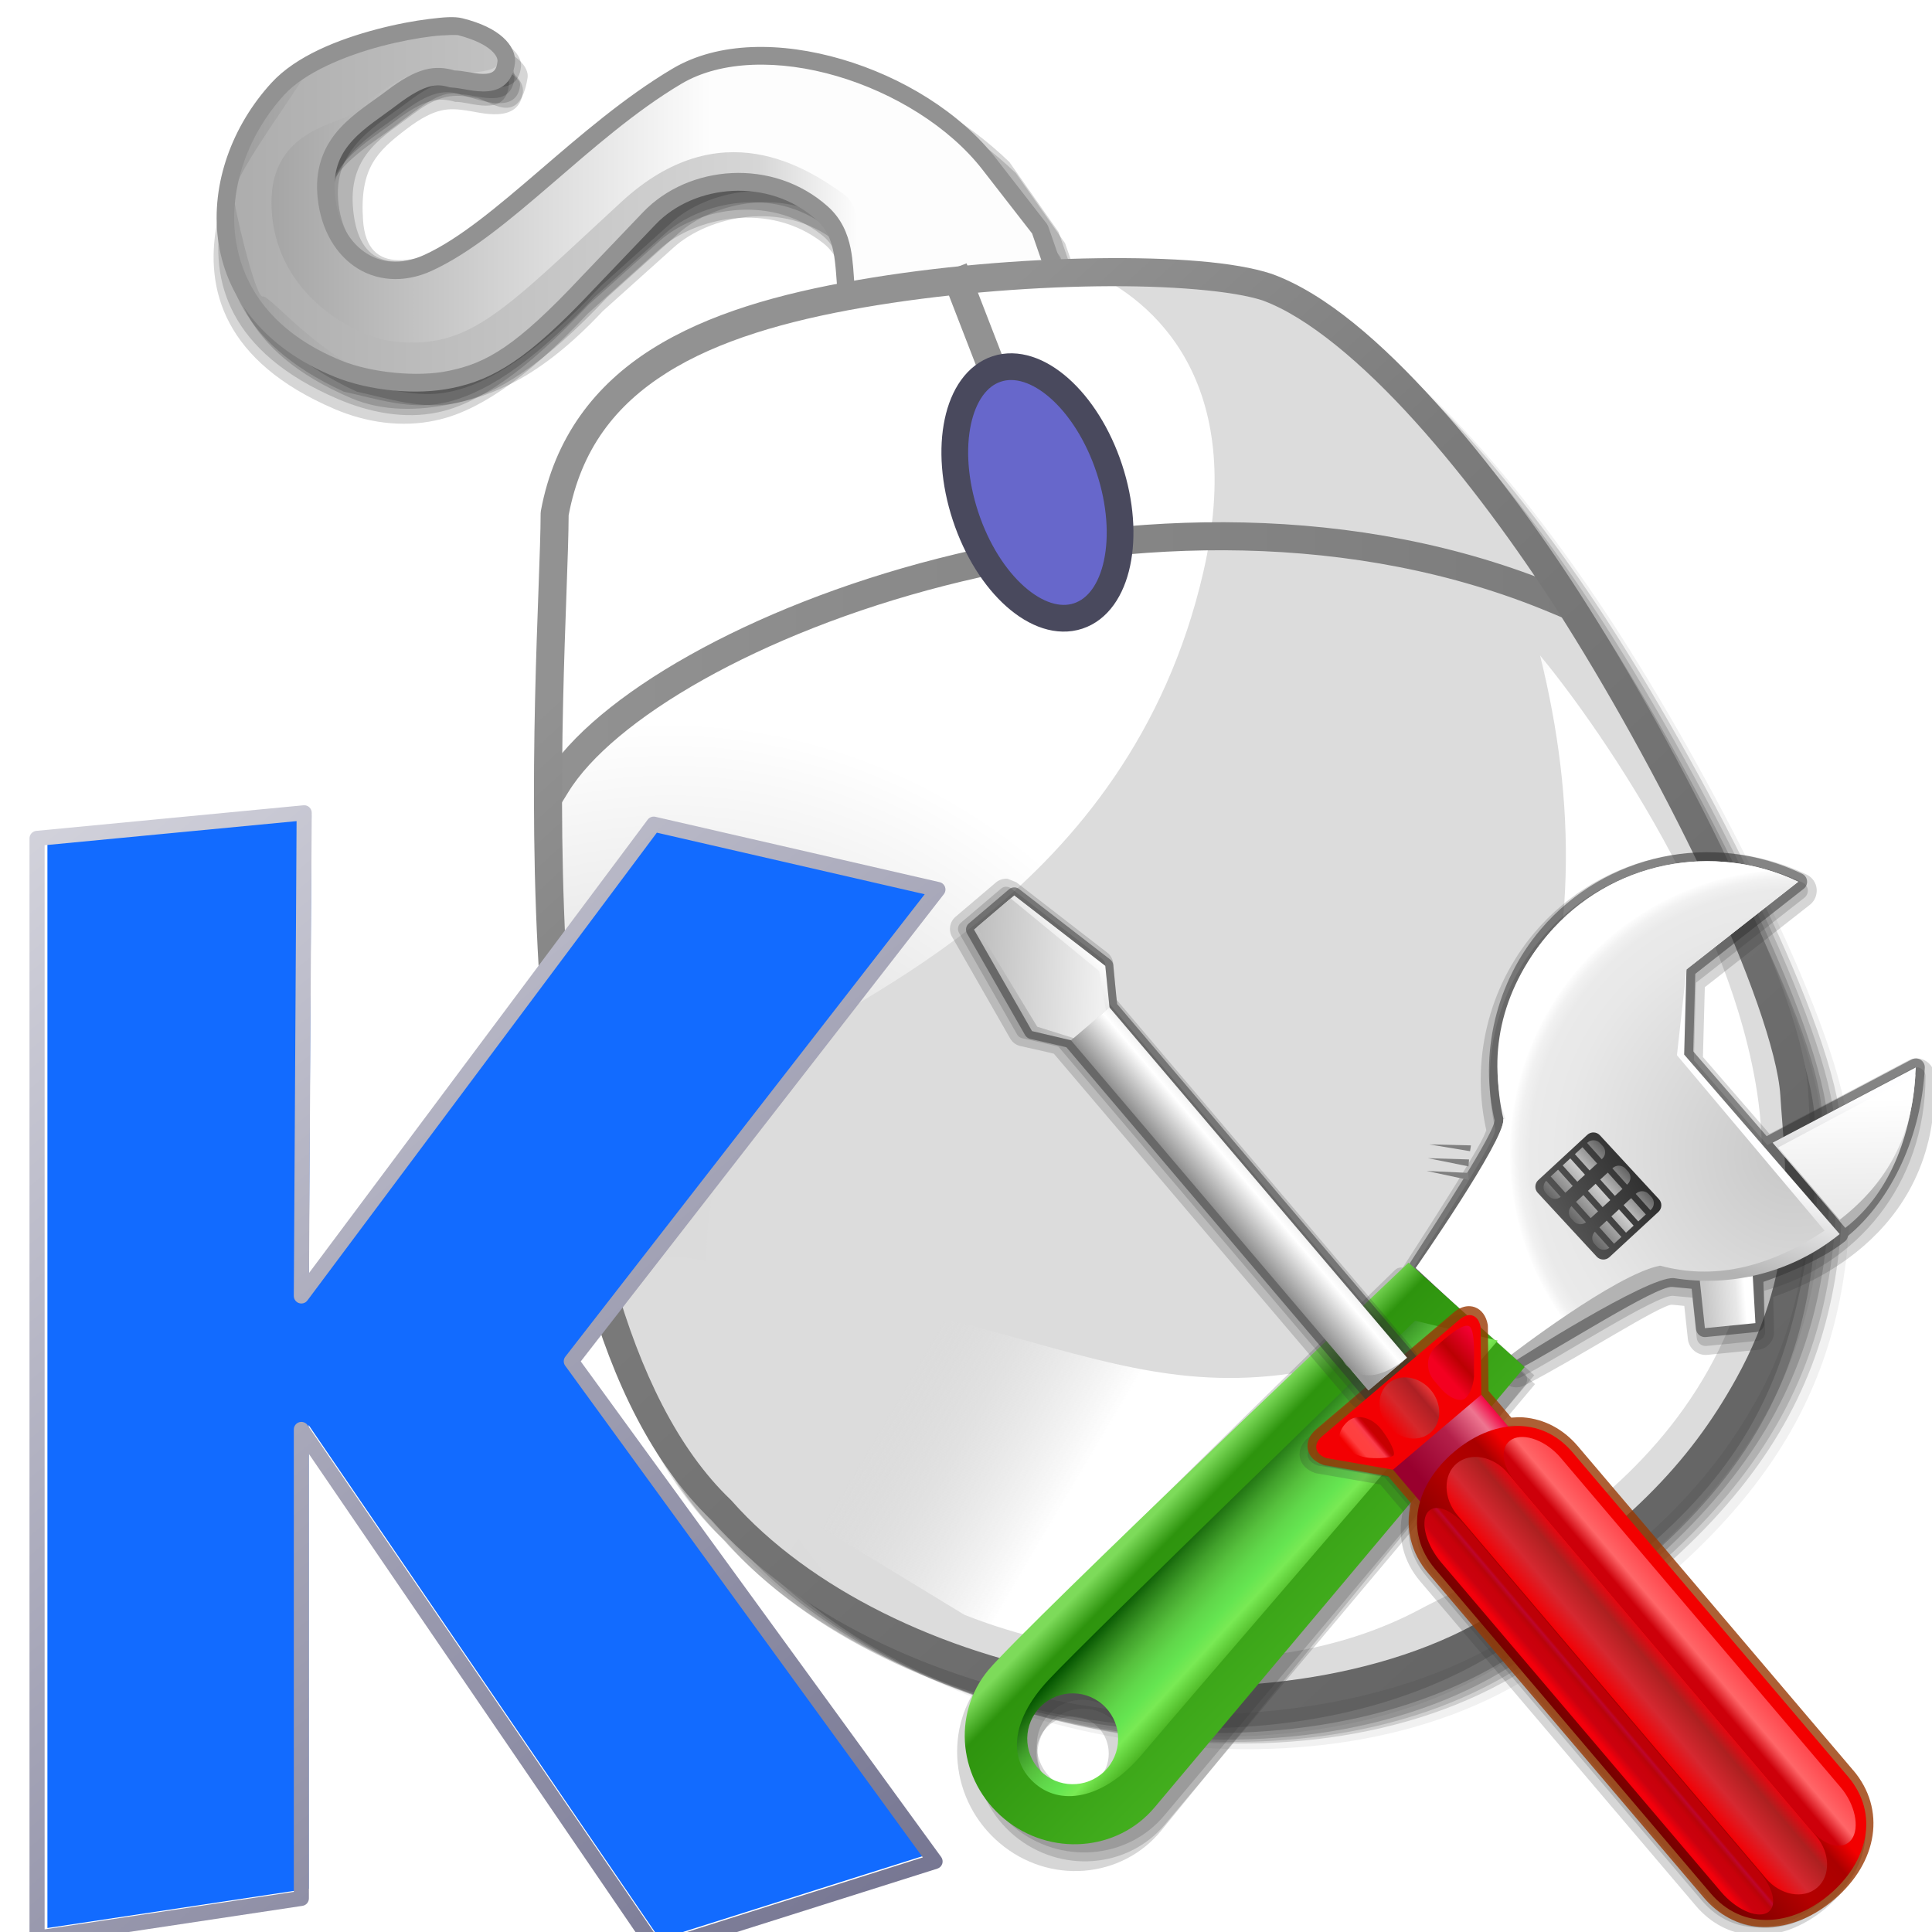 <?xml version="1.0" encoding="UTF-8" standalone="no"?>
<!-- Generator: Adobe Illustrator 10.0.3, SVG Export Plug-In . SVG Version: 3.0.0 Build 77)  -->

<svg
   width="256"
   height="256"
   viewBox="0 0 256 256"
   overflow="visible"
   enable-background="new 0 0 128 128"
   xml:space="preserve"
   version="1.1"
   id="svg25"
   sodipodi:docname="kmousetool.svg"
   inkscape:version="1.3.2 (091e20ef0f, 2023-11-25)"
   xmlns:inkscape="http://www.inkscape.org/namespaces/inkscape"
   xmlns:sodipodi="http://sodipodi.sourceforge.net/DTD/sodipodi-0.dtd"
   xmlns:xlink="http://www.w3.org/1999/xlink"
   xmlns="http://www.w3.org/2000/svg"
   xmlns:svg="http://www.w3.org/2000/svg"
   xmlns:rdf="http://www.w3.org/1999/02/22-rdf-syntax-ns#"
   xmlns:cc="http://creativecommons.org/ns#"
   xmlns:a="http://ns.adobe.com/AdobeSVGViewerExtensions/3.0/"
   xmlns:i="http://ns.adobe.com/AdobeIllustrator/10.0/"><defs
   id="defs25">
			<linearGradient
   id="XMLID_1_"
   gradientUnits="userSpaceOnUse"
   x1="43.757"
   y1="21.364"
   x2="40.092"
   y2="11.678">
				<stop
   offset="0"
   style="stop-color:#9E9E9E"
   id="stop1" />
				<stop
   offset="1"
   style="stop-color:#616161"
   id="stop2" />
				
				
				
			</linearGradient>
			
			<linearGradient
   id="XMLID_2_"
   gradientUnits="userSpaceOnUse"
   x1="46.01"
   y1="51.328"
   x2="79.531"
   y2="99.661">
				<stop
   offset="0.343"
   style="stop-color:#FFFFFF"
   id="stop3" />
				<stop
   offset="1"
   style="stop-color:#B3B3B3"
   id="stop4" />
				
				
				
			</linearGradient>
			
			<linearGradient
   id="XMLID_3_"
   gradientUnits="userSpaceOnUse"
   x1="60.84"
   y1="62.687"
   x2="99.156"
   y2="102.873">
				<stop
   offset="0.017"
   style="stop-color:#FFFFFF"
   id="stop5" />
				<stop
   offset="1"
   style="stop-color:#B3B3B3"
   id="stop6" />
				
				
				
			</linearGradient>
			
			<linearGradient
   id="XMLID_4_"
   gradientUnits="userSpaceOnUse"
   x1="32.608"
   y1="14.095"
   x2="79.472"
   y2="60.958">
				<stop
   offset="0.034"
   style="stop-color:#FFFFFF"
   id="stop7" />
				<stop
   offset="1"
   style="stop-color:#B3B3B3"
   id="stop8" />
				
				
				
			</linearGradient>
			
			
				<linearGradient
   id="XMLID_5_"
   gradientUnits="userSpaceOnUse"
   x1="-468.253"
   y1="65.028"
   x2="-468.253"
   y2="48.183"
   gradientTransform="matrix(0.888,-0.46,0.46,0.888,435.5,-243.072)">
				<stop
   offset="0"
   style="stop-color:#9E9E9E"
   id="stop9" />
				<stop
   offset="1"
   style="stop-color:#616161"
   id="stop10" />
				
				
				
			</linearGradient>
			
			
			<linearGradient
   id="XMLID_6_"
   gradientUnits="userSpaceOnUse"
   x1="64.001"
   y1="137.88"
   x2="64.001"
   y2="26.744">
				<stop
   offset="0"
   style="stop-color:#9E9E9E"
   id="stop11" />
				<stop
   offset="1"
   style="stop-color:#616161"
   id="stop12" />
				
				
				
			</linearGradient>
			
			
			<linearGradient
   id="XMLID_12_"
   gradientUnits="userSpaceOnUse"
   x1="71.126"
   y1="80.476"
   x2="84.983"
   y2="102.066">
				<stop
   offset="0"
   style="stop-color:#FFFFFF"
   id="stop23" />
				<stop
   offset="1"
   style="stop-color:#FFFFFF;stop-opacity:0"
   id="stop24" />
				
				
				
			</linearGradient>
			
		<linearGradient
   id="XMLID_27_"
   gradientUnits="userSpaceOnUse"
   x1="17.857"
   y1="-44.931"
   x2="165.974"
   y2="136.722"
   gradientTransform="matrix(1.087,0,0,1.087,-21.22,69.589)"><stop
     offset="0"
     style="stop-color:#FFFFFF"
     id="stop5696" /><stop
     offset="1"
     style="stop-color:#545477"
     id="stop5698" /><a:midPointStop
     offset="0"
     style="stop-color:#FFFFFF"
     id="midPointStop5700" /><a:midPointStop
     offset="0.5"
     style="stop-color:#FFFFFF"
     id="midPointStop5702" /><a:midPointStop
     offset="1"
     style="stop-color:#545477"
     id="midPointStop5704" /></linearGradient><linearGradient
   inkscape:collect="always"
   xlink:href="#XMLID_23_-8"
   id="linearGradient3122"
   gradientUnits="userSpaceOnUse"
   x1="18.418"
   y1="40.625"
   x2="18.418"
   y2="51.5"
   gradientTransform="matrix(0.56,0,0,0.56,28.103,26.89)" /><linearGradient
   id="XMLID_23_-8"
   gradientUnits="userSpaceOnUse"
   x1="18.418"
   y1="40.625"
   x2="18.418"
   y2="51.5"><stop
     offset="0"
     style="stop-color: rgb(254, 254, 255);"
     id="stop11-50" /><stop
     offset="1"
     style="stop-color: rgb(179, 179, 179);"
     id="stop13-64" /></linearGradient><linearGradient
   inkscape:collect="always"
   xlink:href="#XMLID_24_-6"
   id="linearGradient3119"
   gradientUnits="userSpaceOnUse"
   x1="19.007"
   y1="54.437"
   x2="17.909"
   y2="37.747"
   gradientTransform="matrix(0.56,0,0,0.56,28.103,26.89)" /><linearGradient
   id="XMLID_24_-6"
   gradientUnits="userSpaceOnUse"
   x1="19.007"
   y1="54.437"
   x2="17.909"
   y2="37.747"><stop
     offset="0.034"
     style="stop-color: rgb(232, 232, 232);"
     id="stop18-25" /><stop
     offset="0.826"
     style="stop-color: rgb(255, 255, 255);"
     id="stop20-8" /></linearGradient><linearGradient
   inkscape:collect="always"
   xlink:href="#XMLID_25_-6"
   id="linearGradient3013"
   gradientUnits="userSpaceOnUse"
   x1="35.75"
   y1="62.212"
   x2="30.25"
   y2="62.212" /><linearGradient
   id="XMLID_25_-6"
   gradientUnits="userSpaceOnUse"
   x1="35.75"
   y1="62.212"
   x2="30.25"
   y2="62.212"><stop
     offset="0"
     style="stop-color: rgb(199, 199, 199);"
     id="stop25-28" /><stop
     offset="0.635"
     style="stop-color: rgb(232, 232, 232);"
     id="stop27-4" /><stop
     offset="0.826"
     style="stop-color: rgb(255, 255, 255);"
     id="stop29-7" /></linearGradient><linearGradient
   inkscape:collect="always"
   xlink:href="#XMLID_26_-2"
   id="linearGradient3115"
   gradientUnits="userSpaceOnUse"
   x1="39.376"
   y1="43.834"
   x2="43.515"
   y2="54.784"
   gradientTransform="matrix(0.56,0,0,0.56,28.103,26.89)" /><linearGradient
   id="XMLID_26_-2"
   gradientUnits="userSpaceOnUse"
   x1="39.376"
   y1="43.834"
   x2="43.515"
   y2="54.784"><stop
     offset="0"
     style="stop-color: rgb(254, 254, 255);"
     id="stop34-4" /><stop
     offset="1"
     style="stop-color: rgb(179, 179, 179);"
     id="stop36-0" /></linearGradient><radialGradient
   inkscape:collect="always"
   xlink:href="#XMLID_27_-6"
   id="radialGradient3112"
   gradientUnits="userSpaceOnUse"
   cx="24.476"
   cy="46.23"
   r="38.529"
   gradientTransform="matrix(0.56,0,0,0.56,28.103,26.89)" /><radialGradient
   id="XMLID_27_-6"
   cx="24.476"
   cy="46.23"
   r="38.529"
   gradientUnits="userSpaceOnUse"><stop
     offset="0"
     style="stop-color: rgb(199, 199, 199);"
     id="stop41" /><stop
     offset="0.674"
     style="stop-color: rgb(232, 232, 232);"
     id="stop43-2" /><stop
     offset="0.766"
     style="stop-color: rgb(234, 234, 234);"
     id="stop45-99" /><stop
     offset="0.799"
     style="stop-color: rgb(241, 241, 241);"
     id="stop47-0" /><stop
     offset="0.822"
     style="stop-color: rgb(252, 252, 252);"
     id="stop49-8" /><stop
     offset="0.826"
     style="stop-color: rgb(255, 255, 255);"
     id="stop51-13" /></radialGradient><linearGradient
   inkscape:collect="always"
   xlink:href="#XMLID_28_"
   id="linearGradient3106"
   gradientUnits="userSpaceOnUse"
   x1="98.114"
   y1="78.295"
   x2="81.368"
   y2="97.54"
   gradientTransform="matrix(0.56,0,0,0.56,28.103,26.89)" /><linearGradient
   id="XMLID_28_"
   gradientUnits="userSpaceOnUse"
   x1="98.114"
   y1="78.295"
   x2="81.368"
   y2="97.54"><stop
     offset="0.045"
     style="stop-color:#7ddb5a;stop-opacity:1;"
     id="stop62-1" /><stop
     offset="0.169"
     style="stop-color:#2e940e;stop-opacity:1;"
     id="stop64-1" /><stop
     offset="1"
     style="stop-color:#44b01f;stop-opacity:1;"
     id="stop66-0" /></linearGradient><linearGradient
   inkscape:collect="always"
   xlink:href="#XMLID_29_"
   id="linearGradient3103"
   gradientUnits="userSpaceOnUse"
   x1="83.943"
   y1="90.335"
   x2="93.109"
   y2="80.446"
   gradientTransform="matrix(0.56,0,0,0.56,28.103,26.89)" /><linearGradient
   id="XMLID_29_"
   gradientUnits="userSpaceOnUse"
   x1="83.943"
   y1="90.335"
   x2="93.109"
   y2="80.446"><stop
     offset="0"
     style="stop-color:#47b01f;stop-opacity:1;"
     id="stop71-34" /><stop
     offset="0.213"
     style="stop-color:#79ea54;stop-opacity:1;"
     id="stop73-0" /><stop
     offset="0.327"
     style="stop-color:#65e551;stop-opacity:1;"
     id="stop75-3" /><stop
     offset="0.458"
     style="stop-color:#60d74a;stop-opacity:1;"
     id="stop77-9" /><stop
     offset="0.598"
     style="stop-color:#56c03d;stop-opacity:1;"
     id="stop79-1" /><stop
     offset="0.743"
     style="stop-color:#41a02b;stop-opacity:1;"
     id="stop81-9" /><stop
     offset="0.891"
     style="stop-color:#237714;stop-opacity:1;"
     id="stop83-6" /><stop
     offset="1"
     style="stop-color:#035400;stop-opacity:1;"
     id="stop85-9" /></linearGradient><linearGradient
   inkscape:collect="always"
   xlink:href="#XMLID_30_"
   id="linearGradient3100"
   gradientUnits="userSpaceOnUse"
   x1="52.001"
   y1="51.547"
   x2="33.874"
   y2="43.547"
   gradientTransform="matrix(0.56,0,0,0.56,28.103,26.89)" /><linearGradient
   id="XMLID_30_"
   gradientUnits="userSpaceOnUse"
   x1="52.001"
   y1="51.547"
   x2="33.874"
   y2="43.547"><stop
     offset="0.006"
     style="stop-color: rgb(87, 87, 87);"
     id="stop90-3" /><stop
     offset="1"
     style="stop-color: rgb(18, 18, 18);"
     id="stop92-3" /></linearGradient><linearGradient
   inkscape:collect="always"
   xlink:href="#XMLID_31_"
   id="linearGradient3097"
   gradientUnits="userSpaceOnUse"
   x1="45.862"
   y1="43.495"
   x2="52.357"
   y2="48.569"
   gradientTransform="matrix(0.56,0,0,0.56,28.103,26.89)" /><linearGradient
   id="XMLID_31_"
   gradientUnits="userSpaceOnUse"
   x1="45.862"
   y1="43.495"
   x2="52.357"
   y2="48.569"><stop
     offset="0.006"
     style="stop-color: rgb(102, 102, 102);"
     id="stop97-8" /><stop
     offset="0.449"
     style="stop-color: rgb(204, 204, 204);"
     id="stop99-0" /><stop
     offset="1"
     style="stop-color: rgb(102, 102, 102);"
     id="stop101-5" /></linearGradient><linearGradient
   inkscape:collect="always"
   xlink:href="#XMLID_32_"
   id="linearGradient3094"
   gradientUnits="userSpaceOnUse"
   x1="40.893"
   y1="49.62"
   x2="47.388"
   y2="54.694"
   gradientTransform="matrix(0.56,0,0,0.56,28.103,26.89)" /><linearGradient
   id="XMLID_32_"
   gradientUnits="userSpaceOnUse"
   x1="40.893"
   y1="49.62"
   x2="47.388"
   y2="54.694"><stop
     offset="0.006"
     style="stop-color: rgb(102, 102, 102);"
     id="stop106-66" /><stop
     offset="0.449"
     style="stop-color: rgb(204, 204, 204);"
     id="stop108-4" /><stop
     offset="1"
     style="stop-color: rgb(102, 102, 102);"
     id="stop110-0" /></linearGradient><linearGradient
   inkscape:collect="always"
   xlink:href="#XMLID_33_"
   id="linearGradient3091"
   gradientUnits="userSpaceOnUse"
   x1="43.268"
   y1="46.557"
   x2="49.763"
   y2="51.632"
   gradientTransform="matrix(0.56,0,0,0.56,28.103,26.89)" /><linearGradient
   id="XMLID_33_"
   gradientUnits="userSpaceOnUse"
   x1="43.268"
   y1="46.557"
   x2="49.763"
   y2="51.632"><stop
     offset="0.006"
     style="stop-color: rgb(102, 102, 102);"
     id="stop115" /><stop
     offset="0.449"
     style="stop-color: rgb(204, 204, 204);"
     id="stop117" /><stop
     offset="1"
     style="stop-color: rgb(102, 102, 102);"
     id="stop119" /></linearGradient><linearGradient
   inkscape:collect="always"
   xlink:href="#XMLID_34_"
   id="linearGradient3031"
   gradientUnits="userSpaceOnUse"
   x1="64.586"
   y1="53.105"
   x2="73.504"
   y2="62.023" /><linearGradient
   id="XMLID_34_"
   gradientUnits="userSpaceOnUse"
   x1="64.586"
   y1="53.105"
   x2="73.504"
   y2="62.023"><stop
     offset="0"
     style="stop-color:#f30040;stop-opacity:1;"
     id="stop144-0" /><stop
     offset="0.18"
     style="stop-color:#ee7590;stop-opacity:1;"
     id="stop146" /><stop
     offset="0.506"
     style="stop-color:#b4204a;stop-opacity:1;"
     id="stop148" /><stop
     offset="1"
     style="stop-color:#99002e;stop-opacity:1;"
     id="stop150-4" /></linearGradient><linearGradient
   inkscape:collect="always"
   xlink:href="#linearGradient19"
   id="linearGradient20-7"
   x1="65.801"
   y1="45.312"
   x2="80.705"
   y2="60.112"
   gradientUnits="userSpaceOnUse" /><linearGradient
   id="linearGradient19"
   inkscape:collect="always"><stop
     style="stop-color:#f30000;stop-opacity:1;"
     offset="0"
     id="stop19-9" /><stop
     style="stop-color:#f30000;stop-opacity:1;"
     offset="0.25"
     id="stop24-2" /><stop
     style="stop-color:#f30000;stop-opacity:1;"
     offset="0.375"
     id="stop25-0" /><stop
     style="stop-color:#aa0000;stop-opacity:1;"
     offset="0.447"
     id="stop21-2" /><stop
     style="stop-color:#b40000;stop-opacity:1;"
     offset="0.592"
     id="stop22-3" /><stop
     style="stop-color:#6b0000;stop-opacity:1;"
     offset="0.875"
     id="stop23-7" /><stop
     style="stop-color:#f30000;stop-opacity:1;"
     offset="1"
     id="stop20-5" /></linearGradient><linearGradient
   inkscape:collect="always"
   xlink:href="#XMLID_38_"
   id="linearGradient3072"
   gradientUnits="userSpaceOnUse"
   gradientTransform="matrix(0.676,0.107,0.107,0.676,48.169,44.328)"
   x1="47.877"
   y1="-8.15"
   x2="52.301"
   y2="-3.726" /><linearGradient
   id="XMLID_38_"
   gradientUnits="userSpaceOnUse"
   x1="47.877"
   y1="-8.15"
   x2="52.301"
   y2="-3.726"
   gradientTransform="matrix(1.206,0.19,0.19,1.206,35.832,31.139)"><stop
     offset="0"
     style="stop-color:#f3000c;stop-opacity:1;"
     id="stop182" /><stop
     offset="0.27"
     style="stop-color:#ad2020;stop-opacity:1;"
     id="stop184" /><stop
     offset="0.657"
     style="stop-color:#d62830;stop-opacity:1;"
     id="stop186" /><stop
     offset="1"
     style="stop-color:#f30005;stop-opacity:1;"
     id="stop188" /></linearGradient><linearGradient
   inkscape:collect="always"
   xlink:href="#XMLID_39_"
   id="linearGradient3069"
   gradientUnits="userSpaceOnUse"
   gradientTransform="matrix(0.366,0.3,0.3,0.366,-38.774,111.571)"
   x1="1180.475"
   y1="-1103.454"
   x2="1184.898"
   y2="-1099.03" /><linearGradient
   id="XMLID_39_"
   gradientUnits="userSpaceOnUse"
   x1="1180.475"
   y1="-1103.454"
   x2="1184.898"
   y2="-1099.03"
   gradientTransform="matrix(0.654,0.536,0.536,0.654,-119.423,151.216)"><stop
     offset="0"
     style="stop-color:#ff3e3e;stop-opacity:1;"
     id="stop193" /><stop
     offset="0.27"
     style="stop-color:#ad2024;stop-opacity:1;"
     id="stop195" /><stop
     offset="0.657"
     style="stop-color:#d6282b;stop-opacity:1;"
     id="stop197" /><stop
     offset="1"
     style="stop-color:#f30003;stop-opacity:1;"
     id="stop199" /></linearGradient><linearGradient
   inkscape:collect="always"
   xlink:href="#XMLID_40_"
   id="linearGradient3066"
   gradientUnits="userSpaceOnUse"
   gradientTransform="matrix(-0.55,-0.001,-0.001,-0.55,-204.658,59.752)"
   x1="-523.886"
   y1="23.862"
   x2="-527.368"
   y2="20.379" /><linearGradient
   id="XMLID_40_"
   gradientUnits="userSpaceOnUse"
   x1="-523.886"
   y1="23.862"
   x2="-527.368"
   y2="20.379"
   gradientTransform="matrix(-0.981,-0.002,-0.002,-0.981,-415.645,58.682)"><stop
     offset="0.208"
     style="stop-color:#bd0007;stop-opacity:1;"
     id="stop204" /><stop
     offset="0.27"
     style="stop-color:#bd062d;stop-opacity:1;"
     id="stop206" /><stop
     offset="0.373"
     style="stop-color:#b90309;stop-opacity:1;"
     id="stop208" /><stop
     offset="0.503"
     style="stop-color:#c8010b;stop-opacity:1;"
     id="stop210" /><stop
     offset="0.753"
     style="stop-color:#cb010e;stop-opacity:1;"
     id="stop212" /><stop
     offset="0.972"
     style="stop-color:#f3000b;stop-opacity:1;"
     id="stop214" /></linearGradient><linearGradient
   inkscape:collect="always"
   xlink:href="#XMLID_41_"
   id="linearGradient3063"
   gradientUnits="userSpaceOnUse"
   gradientTransform="matrix(-0.55,-0.001,-0.001,-0.55,-204.658,59.752)"
   x1="-492.053"
   y1="-8.259"
   x2="-495.402"
   y2="-11.609" /><linearGradient
   id="XMLID_41_"
   gradientUnits="userSpaceOnUse"
   x1="-492.053"
   y1="-8.259"
   x2="-495.402"
   y2="-11.609"
   gradientTransform="matrix(-0.981,-0.002,-0.002,-0.981,-415.645,58.682)"><stop
     offset="0.208"
     style="stop-color:#c70000;stop-opacity:1;"
     id="stop219" /><stop
     offset="0.27"
     style="stop-color:#d60512;stop-opacity:1;"
     id="stop221" /><stop
     offset="0.373"
     style="stop-color:#fb3c4b;stop-opacity:1;"
     id="stop223" /><stop
     offset="0.503"
     style="stop-color:#fe4141;stop-opacity:1;"
     id="stop225" /><stop
     offset="0.753"
     style="stop-color:#ff3e3e;stop-opacity:1;"
     id="stop227" /><stop
     offset="0.972"
     style="stop-color:#f30000;stop-opacity:1;"
     id="stop229" /></linearGradient><linearGradient
   inkscape:collect="always"
   xlink:href="#XMLID_42_"
   id="linearGradient3060"
   gradientUnits="userSpaceOnUse"
   gradientTransform="matrix(0.603,0.054,0.054,0.603,35.183,36.038)"
   x1="69.661"
   y1="2.682"
   x2="73.695"
   y2="6.715" /><linearGradient
   id="XMLID_42_"
   gradientUnits="userSpaceOnUse"
   x1="69.661"
   y1="2.682"
   x2="73.695"
   y2="6.715"
   gradientTransform="matrix(1.076,0.097,0.097,1.076,12.643,16.336)"><stop
     offset="0"
     style="stop-color:#ff434a;stop-opacity:1;"
     id="stop234" /><stop
     offset="0.477"
     style="stop-color:#ff6668;stop-opacity:1;"
     id="stop236" /><stop
     offset="0.786"
     style="stop-color:#cd000a;stop-opacity:1;"
     id="stop238" /></linearGradient><linearGradient
   inkscape:collect="always"
   xlink:href="#XMLID_43_"
   id="linearGradient3057"
   gradientUnits="userSpaceOnUse"
   x1="55.712"
   y1="56.215"
   x2="61.153"
   y2="61.442"
   gradientTransform="matrix(0.56,0,0,0.56,28.103,26.89)" /><linearGradient
   id="XMLID_43_"
   gradientUnits="userSpaceOnUse"
   x1="56.774"
   y1="57.064"
   x2="61.153"
   y2="61.442"><stop
     offset="0"
     style="stop-color:#f30032;stop-opacity:1;"
     id="stop243" /><stop
     offset="0.477"
     style="stop-color:#bb0003;stop-opacity:1;"
     id="stop245" /><stop
     offset="0.786"
     style="stop-color:#f30020;stop-opacity:1;"
     id="stop247" /></linearGradient><linearGradient
   inkscape:collect="always"
   xlink:href="#XMLID_35_"
   id="linearGradient3033"
   gradientUnits="userSpaceOnUse"
   gradientTransform="matrix(0.903,-0.086,-0.086,0.903,-18.48,-14.163)"
   x1="71.991"
   y1="115.973"
   x2="80.866"
   y2="124.848" /><linearGradient
   id="XMLID_35_"
   gradientUnits="userSpaceOnUse"
   x1="71.991"
   y1="115.973"
   x2="80.866"
   y2="124.848"
   gradientTransform="matrix(0.903,-0.086,-0.086,0.903,-18.48,-14.163)"><stop
     offset="0"
     style="stop-color: rgb(224, 224, 224);"
     id="stop159" /><stop
     offset="0.292"
     style="stop-color: rgb(255, 255, 255);"
     id="stop161" /><stop
     offset="1"
     style="stop-color: rgb(99, 99, 99);"
     id="stop163" /></linearGradient><linearGradient
   inkscape:collect="always"
   xlink:href="#XMLID_36_"
   id="linearGradient3035"
   gradientUnits="userSpaceOnUse"
   x1="9.053"
   y1="110.163"
   x2="17.506"
   y2="118.616" /><linearGradient
   id="XMLID_36_"
   gradientUnits="userSpaceOnUse"
   x1="9.053"
   y1="110.163"
   x2="17.506"
   y2="118.616"><stop
     offset="0"
     style="stop-color: rgb(255, 255, 255);"
     id="stop168" /><stop
     offset="1"
     style="stop-color: rgb(177, 177, 177);"
     id="stop170" /></linearGradient><linearGradient
   inkscape:collect="always"
   xlink:href="#XMLID_37_"
   id="linearGradient3037"
   gradientUnits="userSpaceOnUse"
   gradientTransform="matrix(0.92,-0.08,-0.08,0.92,-13.459,-13.458)"
   x1="41.261"
   y1="153.606"
   x2="41.991"
   y2="134.857" /><linearGradient
   id="XMLID_37_"
   gradientUnits="userSpaceOnUse"
   x1="41.261"
   y1="153.606"
   x2="41.991"
   y2="134.857"
   gradientTransform="matrix(0.92,-0.08,-0.08,0.92,-13.459,-13.458)"><stop
     offset="0"
     style="stop-color: rgb(185, 185, 185);"
     id="stop175" /><stop
     offset="1"
     style="stop-color: rgb(240, 240, 240);"
     id="stop177" /></linearGradient><linearGradient
   inkscape:collect="always"
   xlink:href="#XMLID_44_"
   id="linearGradient3054"
   gradientUnits="userSpaceOnUse"
   x1="56.451"
   y1="67.164"
   x2="60.409"
   y2="71.123"
   gradientTransform="matrix(0.56,0,0,0.56,28.103,26.89)" /><linearGradient
   id="XMLID_44_"
   gradientUnits="userSpaceOnUse"
   x1="56.451"
   y1="67.164"
   x2="60.409"
   y2="71.123"><stop
     offset="0"
     style="stop-color: rgb(204, 204, 204);"
     id="stop252" /><stop
     offset="1"
     style="stop-color: rgb(153, 153, 153);"
     id="stop254" /></linearGradient><linearGradient
   id="linearGradient34-3"
   inkscape:collect="always"><stop
     style="stop-color:#dcdcdc;stop-opacity:1;"
     offset="0"
     id="stop34-5" /><stop
     style="stop-color:#dbdbdb;stop-opacity:1;"
     offset="0.5"
     id="stop36-6" /><stop
     style="stop-color:#ffffff;stop-opacity:1;"
     offset="1"
     id="stop35-2" /></linearGradient><linearGradient
   id="linearGradient30-9"
   inkscape:collect="always"><stop
     style="stop-color:#929292;stop-opacity:1;"
     offset="0"
     id="stop31-1" /><stop
     style="stop-color:#7c7c7c;stop-opacity:1;"
     offset="1"
     id="stop32-2" /></linearGradient><linearGradient
   id="linearGradient28-7"
   inkscape:collect="always"><stop
     style="stop-color:#dddddd;stop-opacity:0;"
     offset="0"
     id="stop28-0" /><stop
     style="stop-color:#ffffff;stop-opacity:1;"
     offset="0.342"
     id="stop30-9" /><stop
     style="stop-color:#ffffff;stop-opacity:1;"
     offset="1"
     id="stop29-3" /></linearGradient><linearGradient
   id="linearGradient13"
   inkscape:collect="always"><stop
     style="stop-color:#929292;stop-opacity:1;"
     offset="0"
     id="stop14-6" /><stop
     style="stop-color:#7c7c7c;stop-opacity:1;"
     offset="0.3"
     id="stop16-0" /><stop
     style="stop-color:#666666;stop-opacity:1;"
     offset="1"
     id="stop15-6" /></linearGradient><linearGradient
   id="linearGradient11"
   inkscape:collect="always"><stop
     style="stop-color:#adadad;stop-opacity:1;"
     offset="0"
     id="stop11-2" /><stop
     style="stop-color:#d6d6d6;stop-opacity:1;"
     offset="0.836"
     id="stop13-6" /><stop
     style="stop-color:#ffffff;stop-opacity:1;"
     offset="1"
     id="stop12-1" /></linearGradient><linearGradient
   id="linearGradient7"
   inkscape:collect="always"><stop
     style="stop-color:#9a9a9a;stop-opacity:1;"
     offset="0"
     id="stop7-8" /><stop
     style="stop-color:#fdfdfd;stop-opacity:1;"
     offset="0.583"
     id="stop9-7" /><stop
     style="stop-color:#fdfdfd;stop-opacity:1;"
     offset="1"
     id="stop8-9" /></linearGradient><linearGradient
   inkscape:collect="always"
   xlink:href="#linearGradient7"
   id="linearGradient8"
   x1="9.677"
   y1="29.066"
   x2="130.863"
   y2="29.066"
   gradientUnits="userSpaceOnUse" /><linearGradient
   inkscape:collect="always"
   xlink:href="#linearGradient11"
   id="linearGradient12"
   x1="12.098"
   y1="29.053"
   x2="101.978"
   y2="29.053"
   gradientUnits="userSpaceOnUse" /><linearGradient
   inkscape:collect="always"
   xlink:href="#linearGradient13"
   id="linearGradient15"
   x1="89.936"
   y1="70.025"
   x2="216.355"
   y2="208.738"
   gradientUnits="userSpaceOnUse" /><linearGradient
   inkscape:collect="always"
   xlink:href="#linearGradient28-7"
   id="linearGradient29"
   x1="131.764"
   y1="157.797"
   x2="202.858"
   y2="199.759"
   gradientUnits="userSpaceOnUse" /><linearGradient
   inkscape:collect="always"
   xlink:href="#linearGradient30-9"
   id="linearGradient32-2"
   x1="55.507"
   y1="94.618"
   x2="203.608"
   y2="94.618"
   gradientUnits="userSpaceOnUse" /><radialGradient
   inkscape:collect="always"
   xlink:href="#linearGradient34-3"
   id="radialGradient35"
   cx="74.61"
   cy="196.904"
   fx="74.61"
   fy="196.904"
   r="89.195"
   gradientTransform="matrix(1,0,0,1.145,0,-20.425)"
   gradientUnits="userSpaceOnUse" /></defs><sodipodi:namedview
   id="namedview25"
   pagecolor="#ffffff"
   bordercolor="#000000"
   borderopacity="0.25"
   inkscape:showpageshadow="2"
   inkscape:pageopacity="0.0"
   inkscape:pagecheckerboard="0"
   inkscape:deskcolor="#d1d1d1"
   inkscape:zoom="2.4765625"
   inkscape:cx="36.542587"
   inkscape:cy="112.65615"
   inkscape:current-layer="svg25" />
	
<g
   id="g2"
   transform="matrix(0.927,0,0,0.927,19.733,0.135)"><g
     id="path6"
     style="display:inline"><g
       id="g6"
       style="display:inline"
       inkscape:label="shadow"><path
         id="rect1-2"
         style="fill:#000000;fill-opacity:0.164;stroke-width:5.109;stroke-linecap:square;stroke-linejoin:bevel"
         d="m 44.643,7.961 c 5.103,1.264 8.569,2.605 8.408,4.106 -0.512,4.755 -7.192,1.42 -9.135,1.166 -2.399,-0.314 -4.835,1.669 -9.085,4.906 -4.25,3.237 -10.553,6.444 -10.047,13.975 0.562,8.363 7.785,13.004 15.247,9.588 10.576,-4.841 24.815,-22.224 37.731,-27.885 12.447,-5.455 31.703,1.121 43.966,12.971 l 7.1,10.104 2.321,6.69 -31.268,2.867 C 99.411,41.739 99.681,37.121 96.33,34.572 88.619,28.538 78.034,30.95 72.992,35.475 L 62.741,44.676 C 53.469,54.547 46.532,58.819 40.894,59.968 36.115,60.986 31.056,60.251 26.558,58.33 -5.324,44.715 16.322,16.642 17.682,14.91 29.66,6.77 42.022,7.312 44.643,7.961 Z"
         sodipodi:nodetypes="ssssssscccccsccscs" /><path
         id="path1"
         style="fill:#000000;fill-opacity:0.164;stroke-width:5.057;stroke-linecap:square;stroke-linejoin:bevel"
         d="m 44.953,7.049 c 5.051,1.251 6.658,3.514 6.498,5 -0.507,4.707 -5.703,2.254 -7.639,2.37 -2.299,-0.67 -4.365,-0.499 -8.572,2.705 -4.207,3.204 -10.446,6.378 -9.945,13.833 0.556,8.278 7.706,12.872 15.092,9.491 10.469,-4.792 24.563,-21.998 37.348,-27.602 12.321,-5.4 31.382,1.109 43.52,12.84 l 7.028,10.001 2.298,6.623 -30.95,2.838 C 99.166,40.484 99.433,35.913 96.116,33.39 88.483,27.417 78.006,29.805 73.015,34.284 L 62.868,43.391 C 53.69,53.163 46.856,57.658 41.276,58.796 36.546,59.804 31.505,58.808 27.052,56.907 -4.507,43.43 16.919,15.642 18.267,13.927 30.123,5.87 42.359,6.407 44.953,7.049 Z"
         sodipodi:nodetypes="sscsssscccccsccscs" /><path
         id="path2"
         style="fill:#000000;fill-opacity:0.164;stroke-width:5.057;stroke-linecap:square;stroke-linejoin:bevel"
         d="m 45.755,5.98 c 5.051,1.251 6.658,3.514 6.498,5 -0.507,4.707 -5.703,2.254 -7.639,2.37 -2.299,-0.67 -4.365,-0.499 -8.572,2.705 -4.207,3.204 -10.446,6.378 -9.945,13.833 0.556,8.278 7.706,12.872 15.092,9.491 10.469,-4.792 24.563,-21.998 37.348,-27.602 12.321,-5.4 31.382,1.109 43.52,12.84 l 7.028,10.001 2.298,6.623 -30.95,2.838 c -0.464,-4.664 -0.196,-9.235 -3.514,-11.758 -7.633,-5.973 -18.11,-3.585 -23.101,0.894 L 63.669,42.322 C 54.492,52.094 47.625,56.321 42.045,57.459 37.314,58.467 32.584,56.872 27.853,55.837 -3.338,41.532 17.721,14.572 19.068,12.858 30.925,4.801 43.161,5.338 45.755,5.98 Z"
         sodipodi:nodetypes="sscsssscccccsccccs" /><path
         id="path3"
         style="fill:#000000;fill-opacity:0.164;stroke-width:5.057;stroke-linecap:square;stroke-linejoin:bevel"
         d="m 46.69,4.376 c 5.051,1.251 6.658,3.514 6.498,5 -0.507,4.707 -5.703,2.254 -7.639,2.37 -2.299,-0.67 -4.365,-0.499 -8.572,2.705 -4.207,3.204 -10.446,6.378 -9.945,13.833 0.556,8.278 7.706,12.872 15.092,9.491 10.469,-4.792 24.563,-21.998 37.348,-27.602 12.321,-5.4 31.382,1.109 43.52,12.84 l 7.028,10.001 2.298,6.623 -30.95,2.838 c -0.464,-4.664 -0.196,-9.235 -3.514,-11.758 -7.633,-5.973 -18.11,-3.585 -23.101,0.894 L 64.605,40.718 C 55.428,50.49 48.56,54.718 42.98,55.856 38.25,56.864 33.519,55.268 28.789,54.234 -2.402,39.928 18.657,12.969 20.004,11.255 31.86,3.197 44.096,3.734 46.69,4.376 Z"
         sodipodi:nodetypes="sscsssscccccsccccs" /><path
         id="path4-3"
         style="fill:#000000;fill-opacity:0.164;stroke-width:5.057;stroke-linecap:square;stroke-linejoin:bevel"
         d="m 47.626,5.98 c 5.051,1.251 6.734,3.524 6.498,5 -1.168,7.306 -5.48,3.094 -7.403,2.842 -2.374,-0.311 -4.602,-0.971 -8.808,2.233 -4.207,3.204 -9.265,5.764 -8.764,13.219 0.556,8.278 5.344,9.611 12.73,6.231 10.469,-4.792 25.744,-18.124 38.529,-23.727 12.321,-5.4 31.382,1.109 43.52,12.84 l 7.028,10.001 2.298,6.623 -30.95,2.838 c -0.464,-4.664 -0.196,-9.235 -3.514,-11.758 -7.633,-5.973 -18.11,-3.585 -23.101,0.894 L 65.54,42.322 C 56.363,52.094 49.496,56.321 43.916,57.459 39.185,58.467 34.455,56.872 29.724,55.837 -1.467,41.532 19.592,14.572 20.939,12.858 32.796,4.801 45.032,5.338 47.626,5.98 Z"
         sodipodi:nodetypes="ssssssscccccsccccs" /><path
         id="path5"
         style="fill:#000000;fill-opacity:0.164;stroke-width:5.057;stroke-linecap:square;stroke-linejoin:bevel"
         d="m 46.958,7.985 c 5.051,1.251 6.658,3.514 6.498,5 -0.507,4.707 -6.188,2.905 -8.112,2.653 -2.374,-0.311 -4.318,-0.546 -8.525,2.658 -4.207,3.204 -6.714,5.575 -6.213,13.03 0.556,8.278 7.848,6.068 15.234,2.687 C 56.309,29.221 66.955,19.385 79.739,13.781 92.06,8.382 111.121,14.891 123.259,26.621 l 7.028,10.001 2.298,6.623 -30.95,2.838 c -0.464,-4.664 -0.196,-9.235 -3.514,-11.758 -7.633,-5.973 -18.11,-3.585 -23.101,0.894 L 64.872,44.327 C 55.695,54.098 48.861,56.455 43.281,57.593 38.55,58.601 33.376,58.675 28.922,56.773 -2.636,43.296 18.924,16.577 20.271,14.863 32.127,6.805 44.364,7.342 46.958,7.985 Z"
         sodipodi:nodetypes="ssssssscccccsccscs" /></g><path
       style="color:#000000;fill:url(#linearGradient8);stroke-linecap:square;stroke-linejoin:bevel;-inkscape-stroke:none"
       d="m 44.509,3.685 c 5.103,1.264 6.727,3.55 6.565,5.051 -0.512,4.755 -5.761,2.277 -7.718,2.394 -2.322,-0.677 -4.41,-0.504 -8.66,2.733 -4.25,3.237 -9.885,6.043 -9.379,13.574 0.562,8.363 7.117,13.404 14.579,9.989 C 50.472,32.585 62.1,18.681 75.489,10.744 87.739,3.482 110.215,10.573 120.123,23.314 l 7.234,9.302 2.321,6.69 -29.931,2.867 C 99.277,37.463 99.603,33.337 96.196,30.295 88.892,23.774 77.552,24.752 71.522,31.065 l -8.915,9.334 C 53.336,50.271 48.76,52.936 43.123,54.086 38.344,55.104 31.627,54.418 27.092,52.583 6.786,44.369 7.681,24.272 18.445,12.537 24.863,5.54 41.888,3.036 44.509,3.685 Z"
       id="path9" /><path
       id="path11"
       style="fill:url(#linearGradient12);stroke-width:2.509;stroke-linecap:square;stroke-linejoin:bevel"
       d="m 50.082,8.41 c -10e-7,1.827 -3.158,1.984 -11.717,1.984 -2.14,0 -8.2,4.704 -9.682,5.882 -1.701,1.352 -11.258,2.254 -11.166,12.607 0.118,13.284 12.429,19.29 17.599,19.806 10.914,1.09 15.531,-4.436 32.433,-19.99 14.187,-13.056 26.563,-4.792 31.788,-1.08 3.648,2.591 1.586,11.869 -0.051,6.202 C 96.909,25.591 80.59,23.234 74.497,28.857 55.735,46.171 51.021,56.757 36.077,54.655 26.296,53.279 17.284,41.867 16.273,42.232 15.261,42.597 12.036,29.013 12.098,27.569 12.225,24.668 22.49,11.024 22.49,10.111 c -1e-6,-1.827 8.072,-5.386 16.631,-5.386 8.559,2e-7 10.961,1.859 10.961,3.685 z"
       sodipodi:nodetypes="sssssssssssssss" /><path
       style="color:#000000;fill:#929292;stroke-linecap:square;stroke-linejoin:bevel;-inkscape-stroke:none"
       d="M 44.811,2.467 C 43.665,2.183 42.207,2.304 40.08,2.564 37.953,2.825 35.333,3.306 32.582,4.031 27.079,5.482 21.053,7.839 17.521,11.689 11.91,17.807 8.849,26.095 9.873,34.041 c 1.024,7.946 6.259,15.462 16.748,19.705 4.83,1.954 11.628,2.657 16.752,1.568 0.001,-2.48e-4 0.003,2.49e-4 0.004,0 5.875,-1.199 10.809,-4.119 20.137,-14.049 l 8.916,-9.334 c 5.532,-5.792 16.155,-6.751 22.932,-0.701 1.478,1.32 2.112,2.786 2.482,4.625 0.371,1.839 0.413,4.023 0.654,6.443 l 1.367,1.125 29.932,-2.867 1.066,-1.66 -2.322,-6.691 -0.193,-0.359 -7.234,-9.301 C 115.946,15.901 107.654,10.849 99.037,8.324 90.42,5.8 81.418,5.77 74.85,9.664 61.182,17.766 49.439,31.678 39.373,36.285 c -3.392,1.553 -6.343,1.166 -8.627,-0.459 -2.284,-1.625 -3.918,-4.6 -4.178,-8.473 -0.231,-3.444 0.866,-5.597 2.58,-7.467 1.714,-1.87 4.11,-3.351 6.309,-5.025 2.055,-1.565 3.513,-2.322 4.619,-2.621 1.106,-0.299 1.893,-0.208 2.93,0.094 l 0.426,0.049 c 0.192,-0.012 0.877,0.084 1.658,0.227 0.781,0.143 1.698,0.31 2.658,0.316 0.96,0.006 2.018,-0.149 2.924,-0.816 0.906,-0.668 1.495,-1.813 1.648,-3.24 C 52.456,7.607 51.836,6.292 50.604,5.188 49.371,4.083 47.503,3.134 44.811,2.467 Z m -0.604,2.436 c 2.41,0.597 3.906,1.423 4.721,2.152 0.814,0.73 0.924,1.308 0.898,1.547 -0.102,0.95 -0.359,1.279 -0.643,1.488 -0.283,0.209 -0.757,0.332 -1.418,0.328 -0.661,-0.004 -1.456,-0.137 -2.225,-0.277 C 44.917,10.027 44.324,9.947 43.707,9.926 42.421,9.551 41.003,9.391 39.422,9.818 c -1.581,0.427 -3.291,1.375 -5.486,3.047 -2.051,1.562 -4.597,3.101 -6.637,5.326 -2.04,2.225 -3.509,5.243 -3.234,9.33 0.302,4.49 2.227,8.217 5.227,10.35 2.999,2.133 7.057,2.558 11.127,0.695 C 51.504,33.492 63.019,19.594 76.129,11.822 81.811,8.454 90.171,8.341 98.332,10.732 c 8.161,2.391 16.06,7.255 20.801,13.352 l 7.105,9.139 1.73,4.988 -27.104,2.596 c -0.142,-1.848 -0.208,-3.686 -0.562,-5.445 -0.436,-2.162 -1.343,-4.28 -3.271,-6.002 -7.832,-6.992 -19.888,-5.995 -26.416,0.84 l -8.916,9.334 -0.006,0.008 C 52.486,49.345 48.269,51.755 42.873,52.855 l -0.012,0.004 C 38.429,53.804 31.799,53.134 27.562,51.42 17.745,47.449 13.275,40.811 12.361,33.721 11.447,26.63 14.216,19.002 19.369,13.385 22.255,10.239 27.951,7.846 33.221,6.457 35.855,5.763 38.383,5.3 40.387,5.055 42.39,4.809 44.042,4.862 44.207,4.902 Z"
       id="path10" /></g><g
     id="path16-7"
     style="display:inline"><g
       id="g16"
       inkscape:label="bigshadow"
       style="display:inline"><path
         id="rect13"
         style="display:inline;fill:#010101;fill-opacity:0.057;stroke:none;stroke-width:4.069;stroke-linecap:square;stroke-linejoin:bevel"
         d="m 63.09,77.564 c 3.77,-20.361 21.865,-27.961 44.382,-31.858 22.517,-3.897 49.455,-4.093 58.973,-0.966 14.403,5.24 32.313,27.885 43.675,45.574 14.189,22.089 32.229,57.661 32.824,71.616 1.875,30.531 -6.72,53.255 -45.303,77.449 -32.415,20.327 -86.989,9.307 -110.408,-17.226 C 54.784,191.199 63.053,98.592 63.09,77.564 Z"
         sodipodi:nodetypes="cscscscc" /><path
         id="path17"
         style="display:inline;fill:#010101;fill-opacity:0.145;stroke:none;stroke-width:4.069;stroke-linecap:square;stroke-linejoin:bevel"
         d="m 62.021,76.762 c 3.77,-20.361 21.865,-27.961 44.382,-31.858 22.517,-3.897 49.455,-4.093 58.973,-0.966 14.403,5.24 32.313,27.885 43.675,45.574 14.189,22.089 32.229,57.661 32.824,71.616 1.875,30.531 -6.72,53.255 -45.303,77.449 -32.415,20.327 -86.989,9.307 -110.408,-17.226 C 53.715,190.397 61.984,97.79 62.021,76.762 Z"
         sodipodi:nodetypes="cscscscc" /><path
         id="path18-5"
         style="display:inline;fill:#010101;fill-opacity:0.141;stroke:none;stroke-width:4.069;stroke-linecap:square;stroke-linejoin:bevel"
         d="M 61.139,76.526 C 64.909,56.164 83.005,48.565 105.522,44.667 c 22.517,-3.897 49.455,-4.093 58.973,-0.966 14.403,5.24 32.313,27.885 43.675,45.574 14.189,22.089 32.229,57.661 32.824,71.616 1.875,30.531 -6.72,53.255 -45.303,77.449 -32.415,20.327 -86.989,9.307 -110.408,-17.226 C 52.833,190.16 61.103,97.554 61.139,76.526 Z"
         sodipodi:nodetypes="cscscscc" /><path
         id="path19"
         style="display:inline;fill:#010101;fill-opacity:0.167;stroke:none;stroke-width:4.069;stroke-linecap:square;stroke-linejoin:bevel"
         d="m 60.147,76.195 c 3.77,-20.361 21.865,-27.961 44.382,-31.858 22.517,-3.897 49.455,-4.093 58.973,-0.966 14.403,5.24 32.313,27.885 43.675,45.574 14.189,22.089 32.229,57.661 32.824,71.616 1.875,30.531 -6.72,53.255 -45.303,77.449 -32.415,20.327 -86.989,9.307 -110.408,-17.226 C 51.841,189.83 60.11,97.223 60.147,76.195 Z"
         sodipodi:nodetypes="cscscscc" /><path
         id="path20"
         style="display:inline;fill:#010101;fill-opacity:0.057;stroke:none;stroke-width:4.069;stroke-linecap:square;stroke-linejoin:bevel"
         d="m 59.155,75.77 c 3.77,-20.361 21.865,-27.961 44.382,-31.858 22.517,-3.897 49.455,-4.093 58.973,-0.966 14.403,5.24 32.313,27.885 43.675,45.574 14.189,22.089 32.229,57.661 32.824,71.616 1.875,30.531 -6.72,53.255 -45.303,77.449 -32.415,20.327 -86.989,9.307 -110.408,-17.226 C 50.849,189.405 59.118,96.798 59.155,75.77 Z"
         sodipodi:nodetypes="cscscscc" /><path
         id="path21"
         style="display:inline;fill:#010101;fill-opacity:0.194;stroke:none;stroke-width:4.069;stroke-linecap:square;stroke-linejoin:bevel"
         d="m 58.257,75.581 c 3.77,-20.361 21.865,-27.961 44.382,-31.858 22.517,-3.897 49.455,-4.093 58.973,-0.966 14.403,5.24 32.313,27.885 43.675,45.574 14.189,22.089 32.229,57.661 32.824,71.616 1.875,30.531 -4.075,53.255 -44.641,77.449 C 160.61,256.994 105.82,246.702 82.401,220.17 49.951,189.216 58.221,96.609 58.257,75.581 Z"
         sodipodi:nodetypes="cscscscc" /><path
         id="path22-9"
         style="display:inline;fill:#010101;fill-opacity:0.152;stroke:none;stroke-width:4.069;stroke-linecap:square;stroke-linejoin:bevel"
         d="M 57.69,75.061 C 61.46,54.7 79.556,47.1 102.072,43.203 c 22.517,-3.897 49.455,-4.093 58.973,-0.966 14.403,5.24 32.313,27.885 43.675,45.574 14.189,22.089 33.833,57.393 34.428,71.349 -2.944,36.201 -6.691,53.79 -47.946,77.716 -33.098,19.195 -85.95,9.307 -109.369,-17.226 C 49.384,188.696 57.654,96.089 57.69,75.061 Z"
         sodipodi:nodetypes="cscscscc" /></g><path
       style="color:#000000;display:inline;fill:url(#radialGradient35);fill-opacity:1;stroke-linecap:square;stroke-linejoin:bevel;-inkscape-stroke:none"
       d="M 57.997,73.232 C 61.711,53.171 79.54,45.684 101.725,41.844 c 22.184,-3.84 48.725,-4.033 58.103,-0.952 14.191,5.162 31.836,27.473 43.03,44.901 13.979,21.763 31.753,56.809 32.34,70.559 1.847,30.081 -6.621,52.469 -44.634,76.305 -31.937,20.026 -85.705,9.169 -108.779,-16.972 C 49.814,185.189 57.961,93.95 57.997,73.232 Z"
       id="path26-2"
       inkscape:label="background" /><path
       style="color:#000000;display:inline;fill:#dcdcdc;fill-opacity:1;stroke-linecap:square;stroke-linejoin:bevel;-inkscape-stroke:none"
       d="m 91.406,149.671 c 7.737,-6.881 48.624,-21.639 59.304,-68.015 6.274,-27.243 -7.071,-38.854 -16.379,-43.02 0,0 16.118,-0.825 25.496,2.256 14.191,5.162 31.836,27.473 43.03,44.901 13.979,21.763 31.753,56.809 32.34,70.559 3.504,31.337 -5.188,52.179 -44.634,76.305 -26.803,16.393 -74.747,6.497 -86.863,-0.401 C 71.73,201.76 75.925,163.439 91.406,149.671 Z"
       id="path28"
       inkscape:label="mosgrey"
       sodipodi:nodetypes="ssccscscs" /><path
       id="rect28"
       style="display:inline;fill:url(#linearGradient29);stroke-width:4.009;stroke-linecap:square;stroke-linejoin:bevel"
       d="m 198.849,93.544 c 8.488,10.235 31.279,42.594 31.713,70.448 0.808,45.392 -40.818,61.455 -48.819,65.859 -22.727,12.131 -51.335,6.378 -65.214,0.802 l -25.925,-15.769 2.94,-21.916 c 12.25,-2.19 15.6,-5.842 24.032,-3.612 17.335,4.583 29.302,9.132 45.413,6.866 18.612,-2.618 26.808,-20.703 33.453,-39.335 7.704,-21.598 7.648,-42.229 2.405,-63.343 z"
       sodipodi:nodetypes="ccccccsssc" /><g
       id="g24"
       style="display:inline"><path
         style="fill:none;fill-opacity:0.057;stroke:url(#linearGradient32-2);stroke-width:4.009;stroke-linecap:square;stroke-linejoin:bevel;stroke-dasharray:none;stroke-opacity:1"
         d="M 58.265,111.986 C 71.759,90.095 143.945,61.728 200.987,85.526"
         id="path23-2"
         sodipodi:nodetypes="cc" /><path
         style="fill:none;fill-opacity:0.057;stroke:#929292;stroke-width:4.009;stroke-linecap:square;stroke-linejoin:bevel;stroke-dasharray:none;stroke-opacity:1"
         d="M 115.728,40.09 130.428,78.043"
         id="path24" /><ellipse
         style="fill:#6767cb;fill-opacity:1;stroke:#49495d;stroke-width:3.82;stroke-linecap:square;stroke-linejoin:bevel;stroke-dasharray:none;stroke-opacity:1"
         id="path25"
         cx="98.626"
         cy="106.478"
         rx="10.823"
         ry="18.59"
         transform="rotate(-18.245)" /></g><path
       style="color:#000000;fill:url(#linearGradient15);stroke-linecap:square;stroke-linejoin:bevel;-inkscape-stroke:none"
       d="m 135.551,36.768 c -10.687,0.144 -22.949,1.16 -34.168,3.102 -11.219,1.942 -21.459,4.8 -29.52,9.891 -8.06,5.091 -13.883,12.556 -15.836,23.107 l -0.035,0.361 c -0.018,10.101 -2.07,38.307 -0.104,67.697 1.966,29.378 7.739,60.187 24.492,76.189 11.965,13.49 31.491,22.812 52.131,26.346 20.694,3.543 45.417,0.696 61.952,-9.672 19.189,-12.033 29.033,-22.121 35.886,-34.858 6.849,-12.729 7.781,-27.427 6.848,-42.673 -0.33,-7.664 -5.032,-19.754 -11.336,-33.039 -6.307,-13.29 -14.271,-27.54 -21.316,-38.508 C 198.899,75.921 191.641,65.916 183.953,57.4 176.265,48.885 168.228,41.815 160.512,39.008 l -0.059,-0.02 c -5.233,-1.719 -14.215,-2.365 -24.902,-2.221 z m 0.055,4.01 c 10.461,-0.141 19.421,0.657 23.572,2.016 6.468,2.366 14.333,9.02 21.801,17.293 7.481,8.287 14.645,18.153 20.193,26.791 6.934,10.795 14.845,24.949 21.066,38.061 6.222,13.111 10.582,25.42 10.957,31.5 0.63,10.23 3.028,23.684 -6.377,40.593 -6.589,11.846 -15.662,21.558 -34.486,33.362 -15.401,9.658 -39.202,12.532 -59.145,9.118 -19.943,-3.414 -38.784,-12.556 -49.9,-25.15 l -0.119,-0.123 C 67.967,199.736 61.832,169.692 59.889,140.658 c -1.933,-28.885 0.067,-56.41 0.105,-67.146 1.776,-9.458 6.707,-15.748 14.012,-20.361 7.329,-4.628 17.095,-7.434 28.061,-9.332 10.965,-1.898 23.065,-2.899 33.539,-3.041 z"
       id="path27"
       inkscape:label="frame"
       sodipodi:nodetypes="sssccscssscsssccsscsssssssccscssss" /></g></g><g
   id="g116"
   transform="matrix(1.34,0,0,1.34,-52.109,13.456)"
   style="display:inline"><path
     d="m 69.687,70.592 -26.111,2.5 V 180.61 L 69.41,176.72 V 130.879 l 34.728,50.844 27.225,-8.614 L 95.803,124.212 131.642,78.093 103.862,71.706 69.411,117.823 Z"
     style="display:inline;overflow:visible;fill:#126bff;fill-opacity:1;stroke-width:4.368"
     id="path1-3"
     inkscape:label="kmodern" /><path
     i:knockout="Off"
     d="m 68.894,69.589 -26.414,2.529 c -0.384,0.037 -0.676,0.359 -0.676,0.743 V 181.612 c 0,0.217 0.095,0.425 0.259,0.566 0.165,0.142 0.385,0.205 0.599,0.173 l 26.135,-3.934 c 0.366,-0.055 0.636,-0.37 0.636,-0.741 0,0 0,-39.602 0,-43.947 2.519,3.69 33.761,49.428 33.761,49.428 0.187,0.272 0.528,0.39 0.842,0.291 l 27.54,-8.711 c 0.229,-0.071 0.409,-0.25 0.484,-0.478 0.024,-0.076 0.036,-0.155 0.036,-0.234 0,-0.155 -0.049,-0.31 -0.142,-0.439 0,0 -34.99,-48.114 -35.639,-49.005 0.676,-0.871 35.906,-46.204 35.906,-46.204 0.104,-0.134 0.158,-0.295 0.158,-0.459 0,-0.086 -0.015,-0.17 -0.042,-0.25 -0.087,-0.241 -0.289,-0.422 -0.537,-0.478 l -28.102,-6.462 c -0.288,-0.066 -0.588,0.043 -0.765,0.281 0,0 -30.976,41.469 -33.487,44.83 0.025,-4.121 0.267,-45.505 0.267,-45.505 0,-0.211 -0.088,-0.412 -0.242,-0.553 -0.155,-0.143 -0.363,-0.213 -0.575,-0.192 z m -0.68,1.565 c -0.008,1.597 -0.274,46.949 -0.274,46.949 0,0.323 0.204,0.609 0.509,0.711 0.306,0.102 0.646,-0.001 0.837,-0.262 0,0 33.981,-45.491 34.553,-46.257 0.88,0.201 24.424,5.616 26.487,6.089 -1.381,1.776 -35.534,45.725 -35.534,45.725 -0.104,0.135 -0.158,0.296 -0.158,0.458 0,0.154 0.047,0.309 0.142,0.439 0,0 34.181,46.999 35.361,48.62 -1.802,0.569 -25.04,7.92 -26.021,8.229 -0.614,-0.9 -34.812,-50.967 -34.812,-50.967 -0.185,-0.271 -0.524,-0.389 -0.838,-0.291 -0.312,0.096 -0.525,0.385 -0.525,0.712 0,0 0,44.473 0,45.724 -1.169,0.177 -23.074,3.473 -24.642,3.709 0,-1.698 0,-105.874 0,-107.204 1.24,-0.116 23.409,-2.239 24.913,-2.383 z"
     id="path5707"
     style="overflow:visible;fill:url(#XMLID_27_);stroke-width:1.087"
     inkscape:connector-curvature="0" /></g><g
   id="g4"
   transform="matrix(-0.154,1.894,-1.894,-0.154,316.11,74.741)"
   style="overflow:visible"><g
     id="g2-3"
     transform="matrix(0.18,1.098,1.098,-0.18,-21.168,1.391)"
     style="display:inline"><path
       d="m 39.593,35.422 c -0.337,0.197 -0.545,0.547 -0.555,0.937 0,5.6e-4 0,0.001 0,0.002 0,0.407 0.188,0.756 0.502,0.964 0,0 5.815,3.841 6.985,4.614 0.046,0.419 0.436,3.997 0.474,4.352 -0.24,0.327 -3.702,5.05 -3.767,5.139 -0.749,-0.321 -9.04,-3.878 -9.04,-3.878 -0.368,-0.159 -0.797,-0.106 -1.118,0.137 -0.278,0.21 -0.444,0.544 -0.444,0.893 l 0.01,0.148 c 0.456,10.314 9.934,12.566 11.189,12.909 0.034,0.574 0.128,2.167 0.128,2.167 0.034,0.581 0.516,1.044 1.098,1.054 l 3.181,0.058 c 0.613,0.011 1.124,-0.478 1.14,-1.091 0,0 0.035,-1.355 0.054,-2.086 0.354,-0.063 0.759,-0.135 0.759,-0.135 0.662,-0.095 6.062,2.802 9.621,4.288 0.433,0.18 0.938,0.07 1.256,-0.276 0.001,-0.001 5.714,-6.233 5.714,-6.233 0.367,-0.401 0.394,-1.005 0.064,-1.437 -2.354,-3.08 -5.87,-7.671 -5.939,-8.217 0.007,0.052 -0.016,0.118 -0.024,0.169 0.68,-4.482 -0.817,-9.061 -4.005,-12.249 -4.577,-4.579 -11.684,-5.495 -17.282,-2.229 z m -1.279,23.513 c 0,0 0.073,0.106 0.129,0.187 -0.052,-0.072 -0.105,-0.152 -0.129,-0.187 z"
       id="path4-5-6"
       style="opacity:0.2;fill:#333333" /><path
       d="m 39.875,35.346 c -0.167,0.097 -0.272,0.274 -0.278,0.468 0,0.005 0,0.011 0,0.016 0,0.188 0.094,0.363 0.251,0.467 0,0 6.792,4.487 7.205,4.76 0.049,0.453 0.485,4.453 0.526,4.83 -0.228,0.312 -3.706,5.055 -4.159,5.674 -0.752,-0.323 -9.449,-4.053 -9.449,-4.053 -0.185,-0.08 -0.398,-0.053 -0.559,0.068 -0.141,0.106 -0.222,0.272 -0.222,0.446 0,0.024 0.002,0.049 0.005,0.073 0.558,4.215 2.715,8.042 5.652,10.111 0.038,0.118 0.092,0.234 0.195,0.305 1.628,1.114 4.321,1.873 5.322,2.131 0.036,0.61 0.151,2.571 0.151,2.571 0.017,0.292 0.256,0.522 0.549,0.527 l 3.182,0.058 c 0.307,0.006 0.562,-0.238 0.57,-0.545 0,0 0.049,-1.892 0.066,-2.543 0.507,-0.09 1.208,-0.215 1.208,-0.215 1.028,-0.148 7.295,3.22 9.935,4.322 0.218,0.091 0.469,0.035 0.629,-0.138 l 5.711,-6.231 c 0.183,-0.2 0.197,-0.503 0.032,-0.718 -2.103,-2.752 -6.054,-7.838 -6.054,-8.541 0,0.028 -0.014,0.041 -0.018,0.068 0.654,-4.306 -0.785,-8.706 -3.847,-11.769 -4.399,-4.398 -11.227,-5.278 -16.605,-2.14 z"
       id="path6-0"
       style="opacity:0.5;fill:#333333" /><path
       d="m 39.875,35.906 c -0.167,0.097 -0.272,0.274 -0.278,0.468 0,0.005 0,0.011 0,0.016 0,0.188 0.094,0.363 0.251,0.467 0,0 6.792,4.487 7.205,4.76 0.049,0.453 0.485,4.453 0.526,4.83 -0.228,0.312 -3.706,5.055 -4.159,5.674 -0.752,-0.323 -9.449,-4.053 -9.449,-4.053 -0.185,-0.08 -0.398,-0.053 -0.559,0.068 -0.141,0.106 -0.222,0.272 -0.222,0.446 0,0.024 0.003,0.049 0.005,0.073 0.553,6.702 5.267,11.462 11.169,12.547 0.036,0.61 0.151,2.571 0.151,2.571 0.017,0.292 0.256,0.522 0.549,0.527 l 3.182,0.058 c 0.307,0.006 0.562,-0.238 0.57,-0.545 0,0 0.049,-1.893 0.066,-2.543 0.507,-0.09 1.208,-0.215 1.208,-0.215 1.028,-0.148 7.295,3.22 9.935,4.322 0.218,0.091 0.469,0.035 0.629,-0.138 l 5.711,-6.232 c 0.183,-0.2 0.197,-0.503 0.032,-0.718 -2.103,-2.752 -6.054,-7.838 -6.054,-8.541 0,0.028 -0.014,0.041 -0.018,0.068 0.654,-4.306 -0.785,-8.706 -3.847,-11.769 -4.399,-4.398 -11.227,-5.278 -16.605,-2.14 z"
       id="path8-1"
       style="opacity:0.2;fill:#333333" /><path
       d="m 38.977,57.69 c -3.174,-2.074 -4.719,-5.834 -5.226,-9.668 l 9.332,3.975 z"
       id="path15-3"
       style="fill:url(#linearGradient3122)" /><path
       d="m 39.287,57.156 c -3.174,-2.074 -4.96,-4.856 -5.467,-8.691 l 8.937,3.858 z"
       id="path22"
       style="fill:url(#linearGradient3119)" /><polygon
       points="35.989,64.905 36.126,59.561 30.175,59.519 30.308,64.803 "
       id="polygon31"
       style="fill:url(#linearGradient3013)"
       transform="matrix(0.56,0,0,0.56,28.103,26.89)" /><path
       d="m 59.785,49.186 c 0,-0.01 -0.009,-0.009 -0.012,-0.016 0.606,-3.994 -0.614,-8.213 -3.689,-11.289 -4.319,-4.319 -10.888,-4.992 -15.927,-2.052 l 7.424,4.905 0.578,5.308 -8.8,12.006 c 3.148,2.154 7.022,2.785 10.597,1.901 0.004,0 0.004,0.004 0.01,0.003 1.622,-0.245 10.275,4.346 10.275,4.346 l 5.713,-6.232 c 0,5.6e-4 -6.169,-7.552 -6.169,-8.881 z"
       id="path38-2"
       style="fill:url(#linearGradient3115)" /><path
       d="m 66.016,58.005 c 0,0 -6.2,-7.521 -6.23,-8.82 -0.001,-0.054 -0.053,-0.052 -0.141,-0.008 0.864,-3.907 -0.315,-8.048 -3.561,-11.295 -4.319,-4.319 -10.888,-4.992 -15.927,-2.052 l 7.424,4.905 1.032,5.308 -8.327,11.711 c 3.844,2.113 7.291,2.491 10.451,1.351 2.829,0.305 9.836,4.863 9.836,4.863 z"
       id="path53-2"
       style="fill:url(#radialGradient3112)" /><g
       id="g18"><path
         d="m 66.569,58.069 -6.788,7.034 c -0.211,0.218 -0.212,0.563 -0.003,0.78 l 24.987,25.96 c 2.736,2.844 7.302,2.825 10.167,-0.035 1.411,-1.408 2.196,-3.274 2.214,-5.253 0.016,-1.903 -0.688,-3.69 -1.982,-5.032 -2.504,-2.593 -26.764,-22.599 -27.841,-23.495 -0.222,-0.186 -0.55,-0.167 -0.753,0.042 z m 21.083,28.498 c 0.002,-0.592 0.225,-1.184 0.669,-1.634 0.887,-0.898 2.323,-0.895 3.204,0.008 0.881,0.903 0.878,2.368 -0.007,3.269 -0.886,0.902 -2.326,0.9 -3.208,-0.004 -0.441,-0.452 -0.66,-1.046 -0.657,-1.639 z"
         id="path55-8"
         style="opacity:0.2;fill:#333333" /><path
         d="m 94.176,81.485 c -2.551,-2.579 -28.298,-23.289 -28.298,-23.289 l -6.723,7.113 c 0,0 22.804,23.037 25.353,25.616 2.55,2.58 6.78,2.559 9.451,-0.048 2.669,-2.606 2.768,-6.811 0.218,-9.392 z m -2.884,6.642 c -1.112,1.112 -2.916,1.112 -4.028,0 -1.111,-1.112 -1.111,-2.915 0,-4.027 1.112,-1.112 2.916,-1.112 4.028,0 1.111,1.112 1.111,2.915 0,4.027 z"
         id="path57-9"
         style="opacity:0.2;fill:#333333" /><path
         d="m 94.176,82.045 c -2.551,-2.579 -28.298,-23.289 -28.298,-23.289 l -6.723,7.113 c 0,0 22.804,23.037 25.353,25.616 2.55,2.58 6.78,2.559 9.451,-0.048 2.669,-2.606 2.768,-6.811 0.218,-9.392 z m -2.884,6.642 c -1.112,1.112 -2.916,1.112 -4.028,0 -1.111,-1.112 -1.111,-2.915 0,-4.027 1.112,-1.112 2.916,-1.112 4.028,0 1.111,1.112 1.111,2.915 0,4.027 z"
         id="path59-7"
         style="opacity:0.2;fill:#333333" /><path
         d="m 94.736,80.925 c -2.551,-2.579 -28.298,-23.289 -28.298,-23.289 l -6.723,7.113 c 0,0 22.804,23.037 25.353,25.616 2.55,2.58 6.78,2.559 9.451,-0.048 2.669,-2.606 2.768,-6.811 0.218,-9.392 z m -2.65,6.876 c -1.242,1.242 -3.255,1.242 -4.496,0 -1.242,-1.241 -1.242,-3.255 0,-4.495 1.242,-1.242 3.255,-1.242 4.496,0 1.242,1.24 1.242,3.254 0,4.495 z"
         id="path68"
         style="fill:url(#linearGradient3106)" /><path
         d="m 91.084,81.898 c -2.509,-2.303 -24.761,-20.602 -24.761,-20.602 l -5.065,1.664 c 0,0 21.923,21.596 24.304,24.008 2.493,2.526 5.215,2.905 6.807,1.35 1.593,-1.556 1.341,-4.012 -1.285,-6.419 z m 0.768,5.781 c -1.112,1.112 -2.916,1.112 -4.028,0 -1.111,-1.112 -1.111,-2.915 0,-4.027 1.112,-1.112 2.916,-1.112 4.028,0 1.111,1.112 1.111,2.915 0,4.027 z"
         id="path87"
         style="fill:url(#linearGradient3103)" /></g><path
       d="m 57.915,53.144 c 0.242,0.19 0.286,0.544 0.095,0.786 l -3.362,4.292 c -0.19,0.242 -0.544,0.286 -0.786,0.095 l -3.298,-2.583 c -0.242,-0.19 -0.286,-0.544 -0.095,-0.786 l 3.362,-4.292 c 0.19,-0.242 0.544,-0.286 0.786,-0.095 z"
       id="path94"
       style="fill:url(#linearGradient3100)" /><path
       d="m 54.982,51.309 -0.833,1.094 0.508,0.397 0.833,-1.094 z m -0.333,-0.26 c -0.243,-0.19 -0.596,-0.146 -0.786,0.096 l -0.157,0.201 c -0.189,0.243 -0.146,0.596 0.097,0.786 l 0.037,0.029 0.833,-1.094 z m 1.15,0.898 -0.833,1.094 0.514,0.401 0.833,-1.094 z m 1.622,1.274 -0.824,1.083 c 0.241,0.159 0.567,0.115 0.748,-0.116 l 0.157,-0.2 c 0.184,-0.236 0.144,-0.573 -0.08,-0.767 z m -0.799,-0.631 -0.833,1.094 0.494,0.386 0.833,-1.094 z"
       id="path103"
       style="fill:url(#linearGradient3097)" /><path
       d="m 52.2,54.739 -0.833,1.094 0.508,0.397 0.833,-1.094 z m -0.332,-0.26 c -0.243,-0.19 -0.596,-0.146 -0.786,0.096 l -0.157,0.201 c -0.189,0.243 -0.146,0.596 0.097,0.786 l 0.037,0.029 0.833,-1.094 z m 1.15,0.898 -0.833,1.094 0.514,0.401 0.833,-1.094 z m 1.622,1.274 -0.824,1.083 c 0.241,0.159 0.567,0.115 0.748,-0.116 l 0.157,-0.2 c 0.184,-0.236 0.144,-0.573 -0.08,-0.767 z m -0.8,-0.631 -0.833,1.094 0.494,0.386 0.833,-1.094 z"
       id="path112"
       style="fill:url(#linearGradient3094)" /><path
       d="m 53.53,53.024 -0.833,1.094 0.508,0.397 0.833,-1.094 z m -0.332,-0.259 c -0.243,-0.19 -0.596,-0.146 -0.786,0.096 l -0.157,0.201 c -0.189,0.243 -0.146,0.596 0.097,0.786 l 0.037,0.029 0.833,-1.094 z m 1.15,0.898 -0.833,1.094 0.514,0.401 0.833,-1.094 z m 1.622,1.273 -0.824,1.083 c 0.241,0.159 0.567,0.115 0.748,-0.116 l 0.157,-0.2 c 0.184,-0.236 0.144,-0.573 -0.08,-0.767 z m -0.8,-0.631 -0.833,1.094 0.494,0.386 0.833,-1.094 z"
       id="path121"
       style="fill:url(#linearGradient3091)" /></g><g
     id="g3-2"><polygon
       points="31.924,59.691 31.195,59.635 31.492,64.825 "
       id="polygon123"
       style="fill:#808080"
       transform="matrix(0.56,0,0,0.56,28.103,26.89)" /><polygon
       points="33.823,59.73 32.959,59.731 33.216,64.855 "
       id="polygon125"
       style="fill:#808080"
       transform="matrix(0.56,0,0,0.56,28.103,26.89)" /><polygon
       points="34.636,59.701 35.504,59.577 34.812,64.884 "
       id="polygon127"
       style="fill:#808080"
       transform="matrix(0.56,0,0,0.56,28.103,26.89)" /><path
       d="m 87.467,30.685 -20.976,20.975 c -1.113,1.113 -1.695,2.486 -1.695,3.951 0,0.276 0.045,0.557 0.086,0.838 -0.284,0.284 -1.509,1.509 -1.733,1.733 -0.37,0.034 -4.497,0.411 -4.497,0.411 -0.03,0.003 -0.059,0.008 -0.088,0.015 -0.599,0.153 -1.018,0.516 -1.15,0.996 -0.029,0.105 -0.043,0.211 -0.043,0.318 0,0.386 0.181,0.782 0.524,1.124 l 8.889,8.888 c 0.437,0.437 0.963,0.613 1.442,0.482 0.48,-0.131 0.843,-0.55 0.997,-1.15 0.007,-0.029 0.012,-0.058 0.015,-0.088 0,0 0.377,-4.126 0.41,-4.496 0.224,-0.224 1.448,-1.449 1.733,-1.733 1.776,0.263 3.469,-0.286 4.789,-1.61 l 20.976,-20.976 c 1.129,-1.128 1.725,-2.516 1.725,-4.012 0,-1.771 -0.825,-3.571 -2.323,-5.069 -2.85,-2.849 -6.585,-3.095 -9.082,-0.598 z"
       id="path129"
       style="opacity:0.2;fill:#333333" /><path
       d="m 96.154,31.68 c -2.444,-2.444 -5.845,-3.044 -8.29,-0.599 l -20.976,20.975 c -1.356,1.356 -1.751,2.997 -1.423,4.603 l -2.062,2.062 -4.698,0.43 c -0.837,0.214 -1.022,0.889 -0.411,1.5 l 8.889,8.888 c 0.611,0.611 1.286,0.426 1.501,-0.411 l 0.43,-4.698 v 0 l 2.062,-2.062 c 1.606,0.328 3.247,-0.068 4.603,-1.424 l 20.976,-20.976 c 2.443,-2.445 1.844,-5.846 -0.6,-8.29 z"
       id="path131"
       style="opacity:0.2;fill:#333333" /><path
       d="m 96.154,31.12 c -2.444,-2.444 -5.845,-3.044 -8.29,-0.599 l -20.976,20.975 c -1.356,1.356 -1.751,2.997 -1.423,4.603 l -2.062,2.062 -4.698,0.43 c -0.837,0.214 -1.022,0.889 -0.411,1.5 l 8.889,8.888 c 0.611,0.611 1.286,0.426 1.501,-0.411 l 0.43,-4.698 v 0 l 2.062,-2.062 c 1.606,0.328 3.247,-0.068 4.603,-1.424 l 20.976,-20.976 c 2.443,-2.445 1.844,-5.846 -0.6,-8.29 z"
       id="path133"
       style="opacity:0.2;fill:#333333" /><path
       d="m 86.851,30.181 -20.976,20.975 c -1.113,1.113 -1.696,2.486 -1.696,3.951 0,0.276 0.045,0.557 0.086,0.838 -0.284,0.284 -1.509,1.509 -1.733,1.733 -0.37,0.034 -4.497,0.411 -4.497,0.411 -0.03,0.003 -0.059,0.008 -0.088,0.015 -0.599,0.153 -1.018,0.516 -1.15,0.996 -0.029,0.105 -0.043,0.211 -0.043,0.318 0,0.386 0.181,0.782 0.524,1.124 l 8.889,8.888 c 0.437,0.437 0.963,0.613 1.443,0.482 0.479,-0.132 0.843,-0.55 0.996,-1.15 0.008,-0.029 0.013,-0.058 0.015,-0.088 0,0 0.377,-4.126 0.41,-4.496 0.224,-0.224 1.449,-1.448 1.733,-1.732 1.776,0.263 3.469,-0.286 4.789,-1.61 l 20.976,-20.976 c 1.128,-1.128 1.725,-2.516 1.725,-4.012 0,-1.771 -0.826,-3.571 -2.324,-5.069 -2.85,-2.849 -6.584,-3.096 -9.082,-0.599 z"
       id="path135"
       style="opacity:0.8;fill:#993903" /><path
       d="m 60.138,63.055 v 0 c 0,0 -22.448,22.448 -22.673,22.672 -0.276,0.064 -2.556,0.456 -2.556,0.456 -0.275,0.063 -0.514,0.227 -0.673,0.461 l -4.382,6.727 c 0,0.002 -0.194,0.629 -0.194,0.629 0,0.299 0.116,0.58 0.328,0.792 l 2.602,2.602 c 0.388,0.388 0.995,0.439 1.442,0.12 0,0 6.727,-4.607 6.727,-4.607 0.234,-0.167 0.392,-0.413 0.448,-0.692 0,0 0.293,-2.135 0.351,-2.424 0.236,-0.237 22.659,-22.659 22.659,-22.659 0.212,-0.212 0.328,-0.493 0.328,-0.792 0,-0.299 -0.116,-0.58 -0.328,-0.792 l -2.496,-2.496 c -0.212,-0.212 -0.493,-0.328 -0.792,-0.328 -0.299,0 -0.58,0.117 -0.791,0.329 z"
       id="path137"
       style="opacity:0.2;fill:#333333" /><path
       d="m 60.534,62.891 c 0,0 -22.562,22.561 -22.786,22.785 -0.278,0.064 -2.713,0.493 -2.713,0.493 -0.137,0.032 -0.257,0.114 -0.337,0.231 l -4.382,6.727 c -0.065,0.095 -0.097,0.205 -0.097,0.315 0,0.144 0.056,0.288 0.164,0.396 l 2.602,2.602 c 0.193,0.194 0.498,0.219 0.721,0.06 l 6.727,-4.607 c 0.116,-0.083 0.196,-0.207 0.224,-0.346 0,0 0.325,-2.298 0.384,-2.59 0.237,-0.237 22.779,-22.779 22.779,-22.779 0.105,-0.105 0.164,-0.247 0.164,-0.396 v 0 c 0,-0.149 -0.059,-0.291 -0.164,-0.396 l -2.496,-2.496 c -0.22,-0.218 -0.574,-0.218 -0.792,5.6e-4 z"
       id="path139"
       style="opacity:0.5;fill:#333333" /><path
       d="m 60.534,63.451 c 0,0 -22.562,22.561 -22.786,22.785 -0.278,0.064 -2.713,0.493 -2.713,0.493 -0.137,0.032 -0.257,0.114 -0.337,0.231 l -4.382,6.727 c -0.065,0.095 -0.097,0.205 -0.097,0.315 0,0.144 0.056,0.288 0.164,0.396 l 2.602,2.602 c 0.193,0.194 0.498,0.219 0.721,0.06 l 6.727,-4.607 c 0.116,-0.083 0.196,-0.207 0.224,-0.346 0,0 0.325,-2.298 0.384,-2.59 0.237,-0.237 22.779,-22.779 22.779,-22.779 0.105,-0.105 0.164,-0.247 0.164,-0.396 v 0 c 0,-0.149 -0.059,-0.291 -0.164,-0.396 l -2.496,-2.496 c -0.22,-0.218 -0.574,-0.218 -0.792,5.6e-4 z"
       id="path141"
       style="opacity:0.2;fill:#333333" /><g
       id="g19"><polygon
         points="56.494,61.381 66.688,71.577 83.059,55.208 72.862,45.013 "
         id="polygon152"
         style="fill:url(#linearGradient3031)"
         transform="matrix(0.56,0,0,0.56,28.103,26.89)" /><path
         d="m 66.622,68.979 c 0.611,0.611 1.286,0.426 1.501,-0.411 l 0.43,-4.698 -5.71,-5.709 -4.698,0.43 c -0.837,0.214 -1.022,0.889 -0.411,1.5 z"
         id="path154"
         style="fill:#f30003;fill-opacity:1" /><path
         d="m 75.216,60.385 20.976,-20.976 c 2.444,-2.444 1.845,-5.845 -0.599,-8.289 -2.444,-2.444 -5.845,-3.044 -8.29,-0.599 l -20.976,20.975 c -2.444,2.444 -1.777,5.815 0.648,8.24 2.425,2.426 5.796,3.093 8.24,0.649 z"
         id="path156"
         style="fill:url(#linearGradient20-7);fill-opacity:1" /><path
         d="m 95.214,32.038 c 0.89,0.89 0.728,2.509 -0.362,3.599 l -23.488,23.488 c -1.089,1.089 -2.708,1.252 -3.598,0.361 -0.89,-0.89 -0.728,-2.509 0.362,-3.599 l 23.488,-23.488 c 1.089,-1.089 2.708,-1.252 3.598,-0.361 z"
         id="path190"
         style="overflow:visible;fill:url(#linearGradient3072)" /><path
         d="m 65.769,61.484 c 0.758,0.758 0.66,2.098 -0.22,2.977 -0.879,0.879 -2.218,0.978 -2.976,0.22 -0.758,-0.758 -0.66,-2.098 0.22,-2.977 0.879,-0.879 2.218,-0.978 2.977,-0.22 z"
         id="path201"
         style="overflow:visible;fill:url(#linearGradient3069)" /><path
         d="m 71.381,61.265 c -0.747,-0.396 -0.468,-1.611 0.621,-2.7 l 22.49,-22.489 c 1.089,-1.089 2.331,-1.396 2.76,-0.681 0.428,0.714 -0.111,2.19 -1.201,3.278 l -21.33,21.331 c -1.089,1.089 -2.592,1.656 -3.339,1.261 z"
         id="path216"
         style="overflow:visible;fill:url(#linearGradient3066)" /><path
         d="m 65.406,67.24 c -0.562,-0.581 -0.364,-1.642 0.439,-2.358 0.804,-0.716 1.586,-1.139 1.74,-0.942 0.153,0.198 0.279,0.936 0.279,1.639 0,0.703 -0.324,1.603 -0.719,1.998 -0.395,0.395 -1.179,0.244 -1.74,-0.338 z"
         id="path231"
         style="overflow:visible;fill:url(#linearGradient3063)" /><path
         d="m 91.638,29.901 c 0.857,0.506 0.668,1.81 -0.422,2.899 l -22.49,22.489 c -1.089,1.089 -2.42,1.306 -2.958,0.482 -0.539,-0.824 -0.088,-2.39 1.001,-3.478 l 21.331,-21.331 c 1.089,-1.089 2.681,-1.566 3.538,-1.061 z"
         id="path240"
         style="overflow:visible;fill:url(#linearGradient3060)" /><path
         d="m 59.759,61.592 c 0.642,0.62 1.702,0.593 2.355,-0.06 l 0.488,-0.488 c 0.654,-0.654 0.912,-1.464 0.575,-1.8 -0.337,-0.337 -1.164,-0.542 -1.838,-0.455 -0.674,0.087 -2.713,0.102 -3.132,0.519 -0.419,0.417 0.909,1.664 1.551,2.284 z"
         id="path249"
         style="overflow:visible;fill:url(#linearGradient3057)"
         sodipodi:nodetypes="ccsscsc" /></g><polygon
       points="17.622,105.992 22.077,110.449 62.648,69.88 58.191,65.423 "
       id="polygon165"
       style="fill:url(#linearGradient3033)"
       transform="matrix(0.56,0,0,0.56,28.103,26.89)" /><polygon
       points="17.728,105.886 22.185,110.342 21.44,115.264 9.427,123.489 4.78,118.842 12.605,106.83 "
       id="polygon172"
       style="fill:url(#linearGradient3035)"
       transform="matrix(0.56,0,0,0.56,28.103,26.89)" /><polygon
       points="18.139,106.297 21.886,110.043 20.841,114.664 9.098,123.16 5.19,119.252 13.317,107.542 "
       id="polygon179"
       style="fill:url(#linearGradient3037)"
       transform="matrix(0.56,0,0,0.56,28.103,26.89)" /><path
       d="m 60.69,63.527 2.496,2.496 -1.95,1.949 c 0,0 2.35,-1.468 -0.546,-4.445 z"
       id="path256"
       style="fill:url(#linearGradient3054)" /></g></g></svg>
